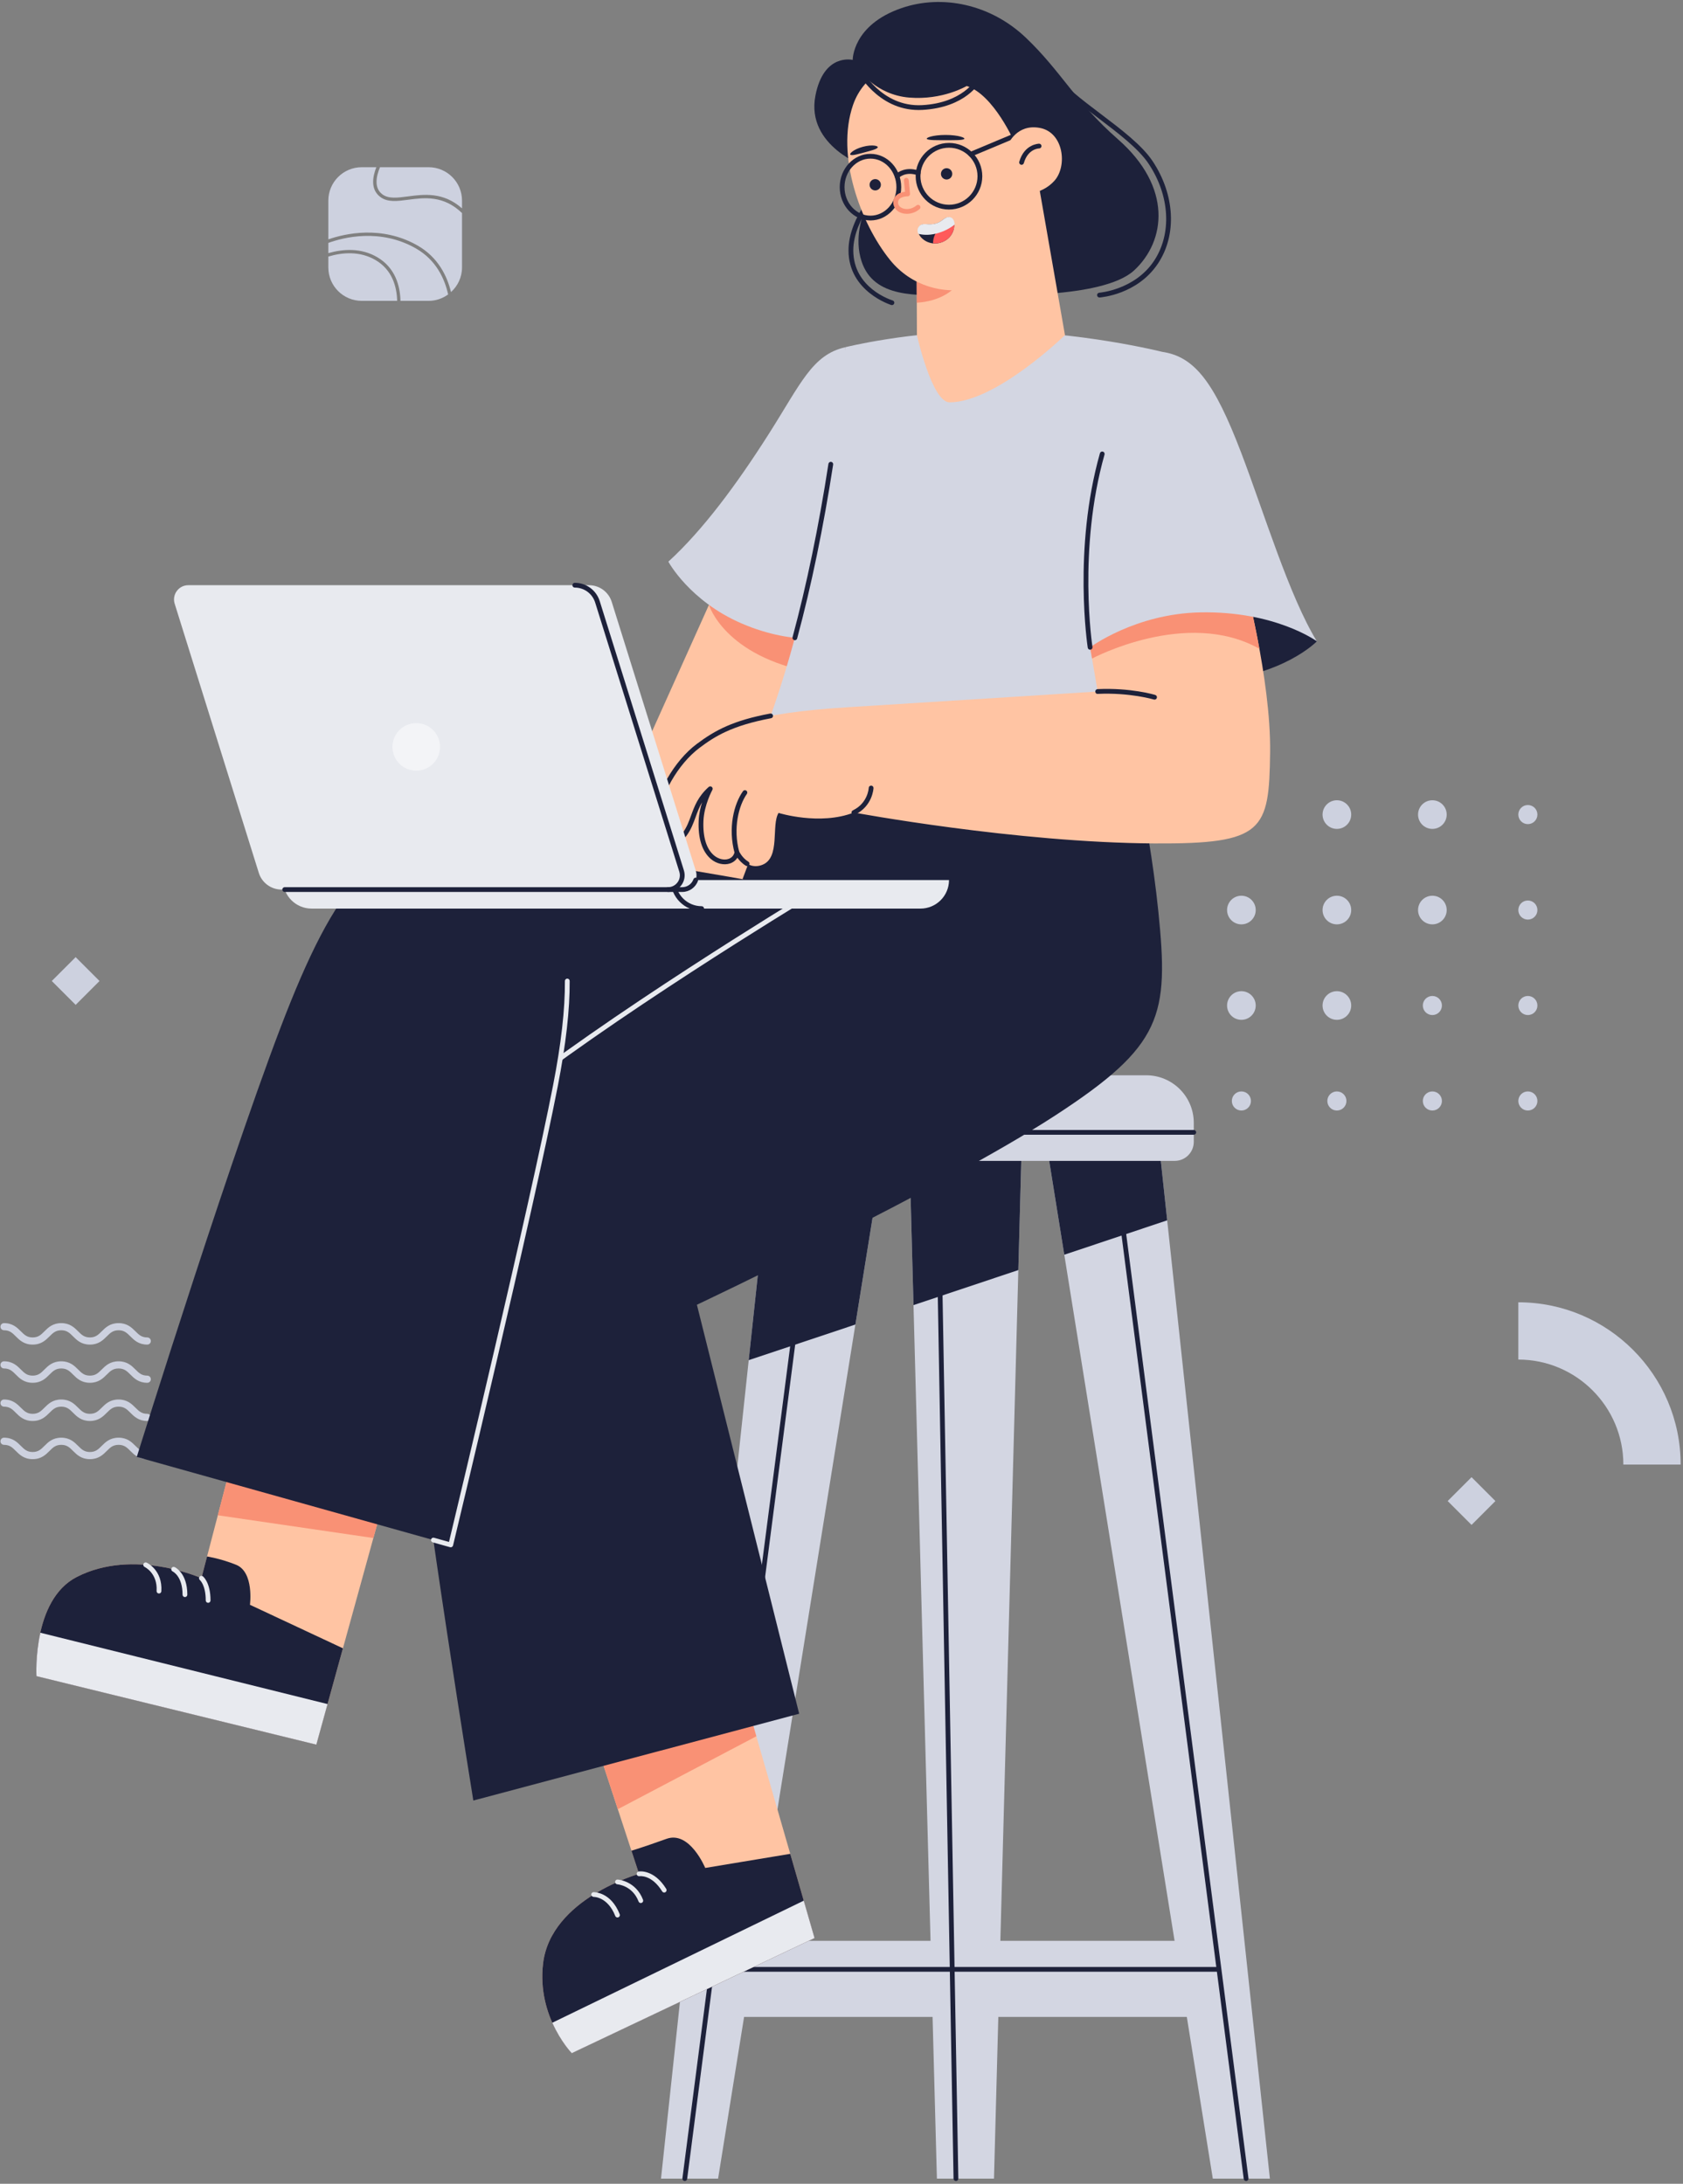 <?xml version="1.0" encoding="UTF-8"?>
<svg width="564px" height="732px" viewBox="0 0 564 732" version="1.1" xmlns="http://www.w3.org/2000/svg" xmlns:xlink="http://www.w3.org/1999/xlink">
    <rect x="0" y="0" width="564" height="732" fill="#808080" stroke="none"/>
    <title>Illustration 9 0</title>
    <g id="🤩-Illustrations" stroke="none" stroke-width="1" fill="none" fill-rule="evenodd">
        <g id="Illustration-9">
            <path d="M49.352,450.708 C46.452,450.708 44.926,449.183 43.698,447.956 C42.552,446.812 41.647,445.907 39.741,445.907 C37.835,445.907 36.93,446.812 35.785,447.956 C34.557,449.183 33.03,450.708 30.13,450.708 C27.235,450.708 25.71,449.183 24.485,447.956 C23.341,446.812 22.436,445.907 20.535,445.907 C18.635,445.907 17.732,446.811 16.588,447.956 C15.363,449.181 13.838,450.708 10.943,450.708 C8.047,450.708 6.524,449.181 5.299,447.956 C4.155,446.811 3.252,445.907 1.352,445.907 C0.69,445.907 0.152,445.37 0.152,444.708 C0.152,444.045 0.69,443.508 1.352,443.508 C4.248,443.508 5.771,445.034 6.996,446.259 C8.14,447.404 9.043,448.308 10.943,448.308 C12.844,448.308 13.748,447.403 14.891,446.259 C16.116,445.032 17.64,443.508 20.535,443.508 C23.432,443.508 24.957,445.034 26.182,446.259 C27.326,447.404 28.229,448.308 30.13,448.308 C32.037,448.308 32.943,447.403 34.088,446.258 C35.316,445.032 36.843,443.508 39.741,443.508 C42.64,443.508 44.166,445.032 45.394,446.258 C46.539,447.403 47.446,448.308 49.352,448.308 C50.015,448.308 50.552,448.845 50.552,449.508 C50.552,450.17 50.015,450.708 49.352,450.708" id="Fill-1325" fill="#CDD1DF"></path>
            <path d="M49.352,463.508 C46.452,463.508 44.926,461.983 43.698,460.756 C42.552,459.612 41.647,458.708 39.741,458.708 C37.835,458.708 36.93,459.612 35.785,460.756 C34.557,461.983 33.03,463.508 30.13,463.508 C27.235,463.508 25.71,461.983 24.485,460.756 C23.341,459.612 22.436,458.708 20.535,458.708 C18.635,458.708 17.732,459.611 16.588,460.756 C15.363,461.982 13.838,463.508 10.943,463.508 C8.047,463.508 6.524,461.982 5.299,460.756 C4.155,459.611 3.252,458.708 1.352,458.708 C0.69,458.708 0.152,458.17 0.152,457.508 C0.152,456.845 0.69,456.308 1.352,456.308 C4.248,456.308 5.771,457.834 6.996,459.06 C8.14,460.204 9.043,461.108 10.943,461.108 C12.844,461.108 13.748,460.203 14.891,459.06 C16.116,457.833 17.64,456.308 20.535,456.308 C23.432,456.308 24.957,457.834 26.182,459.06 C27.326,460.204 28.229,461.108 30.13,461.108 C32.037,461.108 32.943,460.203 34.088,459.058 C35.316,457.833 36.843,456.308 39.741,456.308 C42.64,456.308 44.166,457.833 45.394,459.058 C46.539,460.203 47.446,461.108 49.352,461.108 C50.015,461.108 50.552,461.646 50.552,462.308 C50.552,462.97 50.015,463.508 49.352,463.508" id="Fill-1327" fill="#CDD1DF"></path>
            <path d="M49.352,476.308 C46.452,476.308 44.926,474.783 43.698,473.556 C42.552,472.412 41.647,471.508 39.741,471.508 C37.835,471.508 36.93,472.412 35.785,473.556 C34.557,474.783 33.03,476.308 30.13,476.308 C27.235,476.308 25.71,474.783 24.485,473.556 C23.341,472.412 22.436,471.508 20.535,471.508 C18.635,471.508 17.732,472.412 16.588,473.556 C15.363,474.782 13.838,476.308 10.943,476.308 C8.047,476.308 6.524,474.782 5.299,473.556 C4.155,472.412 3.252,471.508 1.352,471.508 C0.69,471.508 0.152,470.97 0.152,470.308 C0.152,469.646 0.69,469.108 1.352,469.108 C4.248,469.108 5.771,470.634 6.996,471.86 C8.14,473.005 9.043,473.908 10.943,473.908 C12.844,473.908 13.748,473.003 14.891,471.86 C16.116,470.633 17.64,469.108 20.535,469.108 C23.432,469.108 24.957,470.634 26.182,471.86 C27.326,473.005 28.229,473.908 30.13,473.908 C32.037,473.908 32.943,473.003 34.088,471.858 C35.316,470.633 36.843,469.108 39.741,469.108 C42.64,469.108 44.166,470.633 45.394,471.858 C46.539,473.003 47.446,473.908 49.352,473.908 C50.015,473.908 50.552,474.446 50.552,475.108 C50.552,475.771 50.015,476.308 49.352,476.308" id="Fill-1329" fill="#CDD1DF"></path>
            <path d="M49.352,489.107 C46.452,489.107 44.926,487.583 43.698,486.356 C42.552,485.211 41.647,484.307 39.741,484.307 C37.835,484.307 36.93,485.211 35.785,486.356 C34.557,487.583 33.03,489.107 30.13,489.107 C27.235,489.107 25.71,487.583 24.485,486.356 C23.341,485.211 22.436,484.307 20.535,484.307 C18.635,484.307 17.732,485.211 16.588,486.356 C15.363,487.581 13.838,489.107 10.943,489.107 C8.047,489.107 6.524,487.581 5.299,486.356 C4.155,485.211 3.252,484.307 1.352,484.307 C0.69,484.307 0.152,483.77 0.152,483.107 C0.152,482.445 0.69,481.907 1.352,481.907 C4.248,481.907 5.771,483.434 6.996,484.659 C8.14,485.804 9.043,486.708 10.943,486.708 C12.844,486.708 13.748,485.802 14.891,484.659 C16.116,483.432 17.64,481.907 20.535,481.907 C23.432,481.907 24.957,483.434 26.182,484.659 C27.326,485.804 28.229,486.708 30.13,486.708 C32.037,486.708 32.943,485.802 34.088,484.657 C35.316,483.432 36.843,481.907 39.741,481.907 C42.64,481.907 44.166,483.432 45.394,484.657 C46.539,485.802 47.446,486.708 49.352,486.708 C50.015,486.708 50.552,487.245 50.552,487.907 C50.552,488.57 50.015,489.107 49.352,489.107" id="Fill-1331" fill="#CDD1DF"></path>
            <path d="M420.811,273.045 C420.811,275.696 418.662,277.845 416.011,277.845 C413.36,277.845 411.211,275.696 411.211,273.045 C411.211,270.394 413.36,268.245 416.011,268.245 C418.662,268.245 420.811,270.394 420.811,273.045" id="Fill-1333" fill="#CDD1DF"></path>
            <path d="M452.811,273.045 C452.811,275.696 450.662,277.845 448.011,277.845 C445.36,277.845 443.211,275.696 443.211,273.045 C443.211,270.394 445.36,268.245 448.011,268.245 C450.662,268.245 452.811,270.394 452.811,273.045" id="Fill-1335" fill="#CDD1DF"></path>
            <path d="M484.811,273.045 C484.811,275.696 482.662,277.845 480.011,277.845 C477.36,277.845 475.211,275.696 475.211,273.045 C475.211,270.394 477.36,268.245 480.011,268.245 C482.662,268.245 484.811,270.394 484.811,273.045" id="Fill-1337" fill="#CDD1DF"></path>
            <path d="M515.211,273.045 C515.211,274.813 513.778,276.245 512.011,276.245 C510.244,276.245 508.811,274.813 508.811,273.045 C508.811,271.278 510.244,269.845 512.011,269.845 C513.778,269.845 515.211,271.278 515.211,273.045" id="Fill-1339" fill="#CDD1DF"></path>
            <path d="M420.811,305.045 C420.811,307.696 418.662,309.845 416.011,309.845 C413.36,309.845 411.211,307.696 411.211,305.045 C411.211,302.394 413.36,300.245 416.011,300.245 C418.662,300.245 420.811,302.394 420.811,305.045" id="Fill-1341" fill="#CDD1DF"></path>
            <path d="M452.811,305.045 C452.811,307.696 450.662,309.845 448.011,309.845 C445.36,309.845 443.211,307.696 443.211,305.045 C443.211,302.394 445.36,300.245 448.011,300.245 C450.662,300.245 452.811,302.394 452.811,305.045" id="Fill-1343" fill="#CDD1DF"></path>
            <path d="M484.811,305.045 C484.811,307.696 482.662,309.845 480.011,309.845 C477.36,309.845 475.211,307.696 475.211,305.045 C475.211,302.394 477.36,300.245 480.011,300.245 C482.662,300.245 484.811,302.394 484.811,305.045" id="Fill-1345" fill="#CDD1DF"></path>
            <path d="M515.211,305.045 C515.211,306.813 513.778,308.245 512.011,308.245 C510.244,308.245 508.811,306.813 508.811,305.045 C508.811,303.278 510.244,301.845 512.011,301.845 C513.778,301.845 515.211,303.278 515.211,305.045" id="Fill-1347" fill="#CDD1DF"></path>
            <path d="M420.811,337.045 C420.811,339.696 418.662,341.845 416.011,341.845 C413.36,341.845 411.211,339.696 411.211,337.045 C411.211,334.394 413.36,332.245 416.011,332.245 C418.662,332.245 420.811,334.394 420.811,337.045" id="Fill-1349" fill="#CDD1DF"></path>
            <path d="M452.811,337.045 C452.811,339.696 450.662,341.845 448.011,341.845 C445.36,341.845 443.211,339.696 443.211,337.045 C443.211,334.394 445.36,332.245 448.011,332.245 C450.662,332.245 452.811,334.394 452.811,337.045" id="Fill-1351" fill="#CDD1DF"></path>
            <path d="M483.211,337.045 C483.211,338.813 481.778,340.245 480.011,340.245 C478.244,340.245 476.811,338.813 476.811,337.045 C476.811,335.278 478.244,333.845 480.011,333.845 C481.778,333.845 483.211,335.278 483.211,337.045" id="Fill-1353" fill="#CDD1DF"></path>
            <path d="M515.211,337.045 C515.211,338.813 513.778,340.245 512.011,340.245 C510.244,340.245 508.811,338.813 508.811,337.045 C508.811,335.278 510.244,333.845 512.011,333.845 C513.778,333.845 515.211,335.278 515.211,337.045" id="Fill-1355" fill="#CDD1DF"></path>
            <path d="M419.211,369.046 C419.211,370.813 417.778,372.245 416.011,372.245 C414.244,372.245 412.811,370.813 412.811,369.046 C412.811,367.278 414.244,365.846 416.011,365.846 C417.778,365.846 419.211,367.278 419.211,369.046" id="Fill-1357" fill="#CDD1DF"></path>
            <path d="M451.211,369.046 C451.211,370.813 449.778,372.245 448.011,372.245 C446.244,372.245 444.811,370.813 444.811,369.046 C444.811,367.278 446.244,365.846 448.011,365.846 C449.778,365.846 451.211,367.278 451.211,369.046" id="Fill-1359" fill="#CDD1DF"></path>
            <path d="M483.211,369.046 C483.211,370.813 481.778,372.245 480.011,372.245 C478.244,372.245 476.811,370.813 476.811,369.046 C476.811,367.278 478.244,365.846 480.011,365.846 C481.778,365.846 483.211,367.278 483.211,369.046" id="Fill-1361" fill="#CDD1DF"></path>
            <path d="M515.211,369.046 C515.211,370.813 513.778,372.245 512.011,372.245 C510.244,372.245 508.811,370.813 508.811,369.046 C508.811,367.278 510.244,365.846 512.011,365.846 C513.778,365.846 515.211,367.278 515.211,369.046" id="Fill-1363" fill="#CDD1DF"></path>
            <path d="M563.213,490.925 L544.013,490.925 C544.013,471.516 528.222,455.725 508.813,455.725 L508.813,436.525 C538.81,436.525 563.213,460.928 563.213,490.925" id="Fill-1365" fill="#CDD1DF"></path>
            <path d="M128.164,65.162 C130.247,66.693 133.236,66.297 136.699,65.837 C142.077,65.126 148.518,64.278 154.83,69.847 L154.83,67.249 C154.83,61.063 149.815,56.049 143.63,56.049 L127.34,56.049 C126.044,59.162 125.283,63.042 128.164,65.162" id="Fill-1367" fill="#CDD1DF"></path>
            <path d="M136.845,66.948 C133.144,67.439 129.941,67.861 127.501,66.065 C124.156,63.603 124.788,59.431 126.115,56.049 L121.23,56.049 C115.044,56.049 110.03,61.063 110.03,67.249 L110.03,80.235 C115.471,78.337 127.895,75.394 139.976,82.328 C146.947,86.328 149.893,92.721 151.136,97.909 C153.389,95.861 154.83,92.934 154.83,89.649 L154.83,71.414 C148.607,65.42 142.174,66.243 136.845,66.948" id="Fill-1369" fill="#CDD1DF"></path>
            <path d="M125.881,87.196 C120.622,84.092 114.787,84.588 110.029,85.998 L110.029,89.648 C110.029,95.834 115.044,100.848 121.23,100.848 L133.093,100.848 C132.964,96.049 131.436,90.472 125.881,87.196" id="Fill-1371" fill="#CDD1DF"></path>
            <path d="M139.42,83.299 C127.393,76.395 115.042,79.604 110.029,81.424 L110.029,84.849 C114.967,83.444 120.985,83.011 126.45,86.23 C132.449,89.768 134.078,95.747 134.208,100.848 L143.629,100.848 C146.082,100.848 148.332,100.037 150.177,98.7 C149.065,93.653 146.292,87.243 139.42,83.299" id="Fill-1373" fill="#CDD1DF"></path>
            <polygon id="Fill-1375" fill="#CDD1DF" points="501.137 503.148 493.137 511.148 485.137 503.148 493.137 495.148"></polygon>
            <polygon id="Fill-1377" fill="#CDD1DF" points="33.351 328.829 25.351 336.829 17.351 328.829 25.351 320.829"></polygon>
            <polygon id="Fill-1379" fill="#D3D6E2" points="237.454 676.065 409.619 676.065 409.619 650.559 237.454 650.559"></polygon>
            <polygon id="Fill-1381" fill="#D3D6E2" points="333.101 730.266 313.972 730.266 304.407 373.185 342.665 373.185"></polygon>
            <path d="M320.349,731.065 C319.913,731.065 319.557,730.716 319.549,730.279 L313.172,373.198 C313.164,372.755 313.516,372.391 313.958,372.383 C314.338,372.315 314.765,372.727 314.772,373.169 L321.149,730.251 C321.157,730.693 320.805,731.057 320.363,731.065 L320.349,731.065 Z" id="Fill-1382" fill="#1D213A"></path>
            <polygon id="Fill-1383" fill="#D3D6E2" points="240.643 730.266 221.514 730.266 259.772 373.185 298.031 373.185"></polygon>
            <path d="M229.484,731.065 C229.45,731.065 229.416,731.065 229.38,731.059 C228.942,731.001 228.632,730.601 228.689,730.162 L274.919,373.081 C274.976,372.643 275.361,372.328 275.816,372.39 C276.253,372.448 276.562,372.848 276.506,373.287 L230.276,730.368 C230.223,730.771 229.88,731.065 229.484,731.065" id="Fill-1384" fill="#1D213A"></path>
            <polygon id="Fill-1385" fill="#D3D6E2" points="406.43 730.266 425.559 730.266 387.301 373.185 349.042 373.185"></polygon>
            <path d="M417.588,731.065 C417.192,731.065 416.849,730.771 416.796,730.368 L370.566,373.287 C370.51,372.848 370.819,372.448 371.256,372.39 C371.707,372.326 372.096,372.643 372.153,373.081 L418.383,730.162 C418.44,730.601 418.13,731.001 417.692,731.059 C417.656,731.065 417.622,731.065 417.588,731.065" id="Fill-1386" fill="#1D213A"></path>
            <path d="M408.023,660.925 L239.048,660.925 C238.606,660.925 238.248,660.568 238.248,660.125 C238.248,659.683 238.606,659.325 239.048,659.325 L408.023,659.325 C408.465,659.325 408.823,659.683 408.823,660.125 C408.823,660.568 408.465,660.925 408.023,660.925" id="Fill-1387" fill="#1D213A"></path>
            <polygon id="Fill-1388" fill="#1D213A" points="250.907 455.924 286.654 443.976 298.031 373.185 259.772 373.185"></polygon>
            <polygon id="Fill-1389" fill="#1D213A" points="306.129 437.467 341.258 425.725 342.666 373.185 304.407 373.185"></polygon>
            <polygon id="Fill-1390" fill="#1D213A" points="387.301 373.185 349.042 373.185 356.659 420.578 391.144 409.051"></polygon>
            <path d="M393.677,389.125 L253.395,389.125 C249.874,389.125 247.019,386.271 247.019,382.749 L247.019,376.372 C247.019,367.568 254.156,360.431 262.96,360.431 L384.113,360.431 C392.916,360.431 400.053,367.568 400.053,376.372 L400.053,382.749 C400.053,386.271 397.198,389.125 393.677,389.125" id="Fill-1391" fill="#D3D6E2"></path>
            <path d="M400.053,380.36 L247.019,380.36 C246.576,380.36 246.219,380.003 246.219,379.56 C246.219,379.118 246.576,378.76 247.019,378.76 L400.053,378.76 C400.495,378.76 400.853,379.118 400.853,379.56 C400.853,380.003 400.495,380.36 400.053,380.36" id="Fill-1392" fill="#1D213A"></path>
            <path d="M298.902,102.27 C298.825,102.27 298.747,102.259 298.671,102.236 C298.527,102.192 284.349,97.75 284.352,83.933 C284.355,72.369 295.068,61.804 295.524,61.359 C295.839,61.053 296.346,61.059 296.655,61.374 C296.963,61.69 296.957,62.198 296.639,62.505 C296.533,62.61 285.955,73.05 285.952,83.933 C285.949,96.55 298.596,100.541 299.135,100.705 C299.557,100.833 299.796,101.28 299.668,101.702 C299.563,102.048 299.246,102.27 298.902,102.27" id="Fill-1393" fill="#1D213A"></path>
            <path d="M332.161,98.811 C332.161,98.811 369.44,100.458 380.068,90.628 C390.695,80.797 392.953,62.731 374.621,46.657 C360.158,33.975 355.765,24.065 343.792,12.649 C331.964,1.372 315.729,-1.95 302.156,2.7 C285.634,8.36 285.749,20.088 285.749,20.088 C285.749,20.088 276.052,17.661 273.263,32.044 C269.954,49.103 290.266,55.988 290.266,55.988 L332.161,98.811 Z" id="Fill-1394" fill="#1D213A"></path>
            <path d="M297.904,55.988 C297.904,55.988 283.803,72.694 288.738,87.639 C292.834,100.042 307.317,99.019 319.739,98.915 L297.904,55.988 Z" id="Fill-1395" fill="#1D213A"></path>
            <path d="M247.49,561.29 L272.967,649.636 L191.606,688.225 C191.606,688.225 179.848,676.164 181.999,658.132 C184.589,636.412 214.147,628.109 214.147,628.109 L196.792,575.192 L247.49,561.29 Z" id="Fill-1396" fill="#FFC4A3"></path>
            <polygon id="Fill-1397" fill="#FFC4A3" points="247.49 180.695 214.784 253.465 154.432 266.777 154.432 304.557 272.398 304.557 272.398 180.695"></polygon>
            <path d="M237.579,202.748 L237.579,202.748 C237.579,202.748 242.662,219.972 272.398,225.45 L272.398,180.696 L247.491,180.696 L237.579,202.748 Z" id="Fill-1398" fill="#F99175"></path>
            <path d="M283.225,116.399 C272.199,118.923 268.413,128.487 257.653,145.425 C246.892,162.362 235.535,177.706 223.977,188.267 C223.977,188.267 231.018,201.418 248.553,208.99 C266.75,216.848 280.435,213.374 280.435,213.374 L283.225,116.399 Z" id="Fill-1399" fill="#D3D6E2"></path>
            <path d="M135.303,284.28 C151.246,276.74 248.825,294.702 248.825,294.702 L284.554,294.542 L284.554,361.627 L135.303,361.627 L135.303,284.28 Z" id="Fill-1400" fill="#1D213A"></path>
            <polygon id="Fill-1401" fill="#F99175" points="247.491 561.289 196.792 575.192 207.041 606.441 253.463 581.998"></polygon>
            <path d="M131.519,492.344 L106.014,584.803 L12.22,561.841 C12.22,561.841 10.663,536.343 25.71,528.611 C44.839,518.781 67.489,529.009 67.489,529.009 L80.924,477.548 L131.519,492.344 Z" id="Fill-1402" fill="#FFC4A3"></path>
            <path d="M270.207,237.685 L248.826,294.702 L269.211,301.25 C269.211,301.25 203.254,341.169 167.12,370.395 C131.165,399.477 133.113,410.247 137.894,459.134 C142.03,501.403 158.619,603.534 158.619,603.534 L267.815,574.442 L233.542,437.348 C233.542,437.348 316.026,398.351 353.498,373.982 C389.656,350.469 391.757,340.505 388.171,305.435 C384.856,273.027 376.214,237.685 376.214,237.685 L270.207,237.685 Z" id="Fill-1403" fill="#1D213A"></path>
            <polygon id="Fill-1404" fill="#F99175" points="72.995 507.917 125.12 515.542 131.519 492.344 80.923 477.548"></polygon>
            <path d="M167.121,371.195 C166.888,371.195 166.657,371.093 166.499,370.898 C166.221,370.554 166.274,370.051 166.618,369.773 C202.379,340.846 268.135,300.965 268.796,300.565 C269.172,300.339 269.664,300.457 269.894,300.836 C270.122,301.214 270.002,301.706 269.624,301.934 C268.965,302.332 203.301,342.159 167.624,371.016 C167.475,371.137 167.297,371.195 167.121,371.195" id="Fill-1405" fill="#E8EAEF"></path>
            <path d="M151.047,517.85 C151.047,517.85 177.898,406.218 186.117,364.019 C194.336,321.819 191.696,293.08 160.611,284.711 C130.423,276.584 115.429,291.206 97.384,335.842 C79.907,379.071 45.836,488.36 45.836,488.36 L151.047,517.85 Z" id="Fill-1406" fill="#1D213A"></path>
            <path d="M151.047,518.649 C150.975,518.649 150.902,518.64 150.832,518.62 L145.014,516.99 C144.589,516.872 144.341,516.429 144.46,516.004 C144.578,515.581 145.021,515.331 145.445,515.45 L150.463,516.856 C152.91,506.662 177.577,403.68 185.332,363.865 C188.068,349.82 189.367,338.36 189.307,328.834 C189.303,328.393 189.66,328.032 190.102,328.029 L190.107,328.029 C190.546,328.029 190.903,328.384 190.906,328.824 C190.967,338.459 189.658,350.02 186.903,364.171 C178.776,405.904 152.094,516.92 151.825,518.037 C151.774,518.248 151.639,518.429 151.452,518.54 C151.328,518.612 151.188,518.649 151.047,518.649" id="Fill-1407" fill="#E8EAEF"></path>
            <path d="M392.776,267.295 C376.437,193.966 389.416,117.927 389.416,117.927 C389.416,117.927 361.735,110.953 331.58,110.953 C304.746,110.953 283.225,116.399 283.225,116.399 C283.225,116.399 276.99,196.718 253.079,253.31 C253.079,253.31 272.067,268.106 317.233,272.357 C366.879,277.029 392.776,267.295 392.776,267.295" id="Fill-1408" fill="#D3D6E2"></path>
            <path d="M266.367,214.598 C266.299,214.598 266.228,214.589 266.159,214.57 C265.733,214.456 265.48,214.017 265.596,213.59 C270.325,196.051 274.372,176.5 277.62,155.479 C277.689,155.043 278.108,154.744 278.533,154.811 C278.971,154.878 279.269,155.287 279.201,155.723 C275.944,176.801 271.886,196.411 267.139,214.006 C267.044,214.364 266.721,214.598 266.367,214.598" id="Fill-1409" fill="#1D213A"></path>
            <path d="M441.308,214.969 C441.308,214.969 430.016,226.725 405.158,228.357 C376.447,230.242 365.31,216.985 365.31,216.985 C365.31,216.985 380.446,199.583 403.309,199.559 C430.282,199.531 441.308,214.969 441.308,214.969" id="Fill-1410" fill="#1D213A"></path>
            <path d="M347.119,56.381 L356.887,112.328 C356.887,112.328 333.853,134.814 318.229,134.864 C312.318,134.883 307.276,112.347 307.276,112.347 L307.059,57.151 L347.119,56.381 Z" id="Fill-1411" fill="#FFC4A3"></path>
            <path d="M314.2,57.014 L307.059,57.151 L307.233,101.47 C315.041,101.003 318.92,97.305 318.92,97.305 L314.2,57.014 Z" id="Fill-1412" fill="#F99175"></path>
            <path d="M328.735,18.061 C328.735,18.061 293.309,13.493 285.848,35.232 C280.07,52.07 288.293,74.838 298.303,87.188 C312.517,104.723 341.453,98.206 343.791,77.482 C346.133,56.731 328.735,18.061 328.735,18.061" id="Fill-1413" fill="#FFC4A3"></path>
            <path d="M340.049,47.867 C340.049,47.867 333.075,31.726 323.963,28.825 C323.963,28.825 315.933,33.638 304.694,32.709 C293.454,31.779 287.874,23.409 287.874,23.409 C287.874,23.409 303.484,9.528 332.974,14.338 L343.582,46.952 L340.049,47.867 Z" id="Fill-1414" fill="#1D213A"></path>
            <path d="M365.31,216.985 L367.846,231.787 C367.846,231.787 317.877,234.975 284.676,237.027 C251.476,239.08 242.52,243.604 233.94,250.039 C226.369,255.718 220.391,266.512 219.661,275.08 C219.089,281.763 226.18,284.088 229.423,279.663 C232.994,274.794 232.246,269.567 238.025,264.386 C238.025,264.386 235.188,269.49 234.936,275.08 C234.672,280.991 236.132,285.11 238.754,287.335 C241.732,289.864 246.162,289.348 246.958,285.761 C246.958,285.761 250.014,292.018 255.46,289.892 C261.608,287.493 258.384,276.608 260.908,272.489 C260.908,272.489 274.724,276.814 286.147,272.357 C286.147,272.357 340.348,282.453 386.842,282.718 C423.51,282.928 425.313,278.514 425.632,252.165 C425.93,227.603 416.865,193.883 416.865,193.883 C416.865,193.883 381.24,186.056 365.31,216.985" id="Fill-1415" fill="#FFC4A3"></path>
            <path d="M422.046,217.475 C419.622,204.151 416.864,193.883 416.864,193.883 C416.864,193.883 381.24,186.056 365.31,216.984 L365.954,220.745 L365.955,220.745 C365.955,220.745 397.738,203.764 422.046,217.475" id="Fill-1416" fill="#F99175"></path>
            <path d="M250.377,290.319 C250.238,290.319 250.097,290.283 249.971,290.208 C248.691,289.452 247.733,288.372 247.108,287.509 C246.549,288.406 245.707,289.066 244.639,289.425 C242.611,290.103 240.097,289.527 238.236,287.945 C235.288,285.441 233.871,280.98 234.138,275.044 C234.236,272.835 234.717,270.714 235.278,268.931 C234.316,270.553 233.721,272.189 233.108,273.875 C232.358,275.939 231.582,278.073 230.069,280.136 C228.369,282.456 225.589,283.323 222.98,282.344 C220.19,281.297 218.572,278.419 218.863,275.012 C219.625,266.081 225.9,255.07 233.461,249.399 C239.753,244.681 245.803,241.495 258.108,239.175 C258.528,239.092 258.96,239.377 259.043,239.813 C259.125,240.247 258.839,240.666 258.405,240.747 C245.155,243.245 239.499,246.87 234.42,250.68 C227.188,256.105 221.185,266.624 220.457,275.149 C220.18,278.392 221.869,280.219 223.543,280.845 C225.464,281.572 227.518,280.914 228.778,279.189 C230.156,277.311 230.859,275.377 231.604,273.328 C232.734,270.222 233.902,267.008 237.491,263.791 C237.785,263.53 238.219,263.517 238.523,263.761 C238.83,264.005 238.914,264.433 238.725,264.775 C238.697,264.823 235.975,269.788 235.734,275.116 C235.492,280.539 236.714,284.553 239.272,286.727 C240.714,287.952 242.622,288.416 244.13,287.908 C244.886,287.653 245.855,287.046 246.178,285.588 C246.252,285.257 246.527,285.008 246.864,284.967 C247.208,284.93 247.528,285.103 247.678,285.408 C247.689,285.431 248.803,287.659 250.783,288.83 C251.164,289.055 251.291,289.546 251.066,289.925 C250.916,290.178 250.65,290.319 250.377,290.319" id="Fill-1417" fill="#1D213A"></path>
            <path d="M308.465,304.558 L104.419,304.558 C99.136,304.558 94.854,300.276 94.854,294.994 L318.029,294.994 C318.029,300.276 313.747,304.558 308.465,304.558" id="Fill-1418" fill="#E8EAEF"></path>
            <path d="M235.136,305.358 C229.422,305.358 224.772,300.708 224.772,294.994 C224.772,294.551 225.13,294.194 225.572,294.194 C226.014,294.194 226.372,294.551 226.372,294.994 C226.372,299.827 230.303,303.758 235.136,303.758 C235.578,303.758 235.936,304.116 235.936,304.558 C235.936,305 235.578,305.358 235.136,305.358" id="Fill-1419" fill="#1D213A"></path>
            <path d="M389.416,117.927 C400.327,119.521 406.901,128.09 415.935,151.736 C423.538,171.635 432.009,199.825 441.308,214.969 C441.308,214.969 427.36,204.74 402.12,205.271 C380.421,205.728 365.31,216.985 365.31,216.985 C365.31,216.985 361.868,187.869 369.002,158.084 C376.791,125.56 389.416,117.927 389.416,117.927" id="Fill-1420" fill="#D3D6E2"></path>
            <path d="M365.31,217.784 C364.924,217.784 364.583,217.503 364.521,217.109 C364.469,216.783 359.496,184.145 368.604,151.931 C368.724,151.506 369.164,151.256 369.591,151.378 C370.016,151.498 370.265,151.94 370.144,152.366 C361.133,184.233 366.051,216.537 366.102,216.859 C366.171,217.297 365.872,217.706 365.436,217.775 C365.394,217.781 365.352,217.784 365.31,217.784" id="Fill-1421" fill="#1D213A"></path>
            <path d="M228.631,298.181 L94.337,298.181 C90.851,298.181 87.769,295.915 86.73,292.588 L58.535,202.367 C57.573,199.287 59.874,196.158 63.1,196.158 L197.394,196.158 C200.88,196.158 203.962,198.424 205.001,201.751 L233.195,291.973 C234.158,295.052 231.857,298.181 228.631,298.181" id="Fill-1422" fill="#E8EAEF"></path>
            <path d="M223.849,298.981 C223.407,298.981 223.049,298.624 223.049,298.181 C223.049,297.739 223.407,297.381 223.849,297.381 C225.129,297.381 226.299,296.789 227.057,295.758 C227.816,294.727 228.032,293.433 227.651,292.211 L199.455,201.991 C198.516,198.98 195.766,196.958 192.612,196.958 C192.169,196.958 191.811,196.6 191.811,196.158 C191.811,195.715 192.169,195.358 192.612,195.358 C196.469,195.358 199.833,197.831 200.983,201.512 L229.179,291.733 C229.713,293.447 229.41,295.259 228.346,296.706 C227.282,298.151 225.643,298.981 223.849,298.981" id="Fill-1423" fill="#1D213A"></path>
            <path d="M228.631,298.981 L95.404,298.981 C94.963,298.981 94.605,298.624 94.605,298.181 C94.605,297.739 94.963,297.381 95.404,297.381 L228.631,297.381 C230.312,297.381 231.822,296.314 232.389,294.725 C232.536,294.309 232.994,294.089 233.411,294.241 C233.826,294.389 234.044,294.847 233.895,295.262 C233.103,297.487 230.987,298.981 228.631,298.981" id="Fill-1424" fill="#1D213A"></path>
            <path d="M246.959,286.561 C246.607,286.561 246.285,286.327 246.188,285.972 C243.895,277.57 245.94,269.486 248.982,265.203 C249.239,264.842 249.744,264.761 250.097,265.014 C250.458,265.269 250.542,265.769 250.286,266.128 C247.554,269.977 245.588,277.695 247.732,285.55 C247.847,285.977 247.597,286.417 247.171,286.533 C247.101,286.551 247.029,286.561 246.959,286.561" id="Fill-1425" fill="#1D213A"></path>
            <path d="M386.91,234.514 C386.833,234.514 386.755,234.503 386.679,234.479 C386.598,234.456 378.655,232.097 367.883,232.586 C367.374,232.64 367.068,232.264 367.049,231.823 C367.029,231.383 367.369,231.008 367.811,230.989 C378.891,230.484 386.81,232.848 387.141,232.948 C387.565,233.077 387.804,233.523 387.676,233.945 C387.571,234.29 387.254,234.514 386.91,234.514" id="Fill-1426" fill="#1D213A"></path>
            <path d="M307.856,36.877 C294.003,36.877 287.231,23.907 287.162,23.772 C286.962,23.378 287.119,22.897 287.511,22.696 C287.908,22.498 288.386,22.651 288.587,23.045 C288.653,23.175 295.347,35.982 309.02,35.245 C322.69,34.485 327.043,26.583 327.085,26.503 C327.292,26.117 327.779,25.966 328.167,26.17 C328.556,26.376 328.706,26.857 328.503,27.248 C328.315,27.606 323.74,36.029 309.107,36.842 C308.684,36.866 308.267,36.877 307.856,36.877" id="Fill-1427" fill="#1D213A"></path>
            <path d="M114.921,552.511 L83.762,537.924 C83.762,537.924 85.224,526.964 79.113,524.506 C73.871,522.398 69.39,521.727 69.39,521.727 L67.489,529.009 C67.489,529.009 44.839,518.781 25.71,528.611 C10.663,536.343 12.22,561.841 12.22,561.841 L106.013,584.803 L114.921,552.511 Z" id="Fill-1428" fill="#1D213A"></path>
            <path d="M264.826,621.404 L236.333,626.131 C236.333,626.131 231.152,613.577 223.381,616.367 C215.61,619.156 211.606,620.358 211.605,620.358 L214.147,628.109 C214.147,628.109 184.59,636.412 181.999,658.132 C179.848,676.164 191.606,688.224 191.606,688.224 L272.968,649.635 L264.826,621.404 Z" id="Fill-1429" fill="#1D213A"></path>
            <path d="M109.766,571.198 L13.518,547.288 C11.821,554.972 12.22,561.841 12.22,561.841 L106.013,584.802 L109.766,571.198 Z" id="Fill-1430" fill="#E8EAEF"></path>
            <path d="M221.901,660.139 L185.087,678.016 C187.949,684.465 191.606,688.225 191.606,688.225 L272.967,649.636 L269.351,637.096 L221.901,660.139 Z" id="Fill-1431" fill="#E8EAEF"></path>
            <path d="M69.747,537.263 C69.305,537.263 68.947,536.905 68.947,536.462 C68.947,531.303 67.011,529.652 66.991,529.636 C66.653,529.358 66.596,528.857 66.869,528.516 C67.143,528.173 67.631,528.108 67.978,528.376 C68.083,528.456 70.547,530.427 70.547,536.462 C70.547,536.905 70.189,537.263 69.747,537.263" id="Fill-1432" fill="#E8EAEF"></path>
            <path d="M61.977,535.336 C61.535,535.336 61.177,534.978 61.177,534.536 C61.177,528.365 57.987,526.806 57.851,526.742 C57.454,526.556 57.276,526.084 57.457,525.685 C57.637,525.284 58.102,525.103 58.505,525.282 C58.68,525.359 62.777,527.258 62.777,534.536 C62.777,534.978 62.419,535.336 61.977,535.336" id="Fill-1433" fill="#E8EAEF"></path>
            <path d="M53.275,534.141 C53.259,534.141 53.244,534.141 53.226,534.139 C52.786,534.113 52.45,533.733 52.476,533.292 C52.838,527.329 48.52,525.264 48.476,525.244 C48.076,525.058 47.901,524.583 48.086,524.181 C48.273,523.78 48.747,523.607 49.148,523.79 C49.367,523.892 54.5,526.349 54.073,533.389 C54.048,533.814 53.695,534.141 53.275,534.141" id="Fill-1434" fill="#E8EAEF"></path>
            <path d="M222.583,634.37 C222.316,634.37 222.053,634.235 221.902,633.99 C218.408,628.329 214.444,628.872 214.275,628.898 C213.852,628.961 213.432,628.67 213.361,628.237 C213.291,627.803 213.58,627.395 214.013,627.32 C214.221,627.287 219.174,626.521 223.264,633.149 C223.496,633.526 223.38,634.018 223.003,634.251 C222.872,634.331 222.727,634.37 222.583,634.37" id="Fill-1435" fill="#E8EAEF"></path>
            <path d="M214.746,637.896 C214.424,637.896 214.121,637.702 213.999,637.383 C211.96,632.052 207.08,631.635 206.874,631.622 C206.433,631.588 206.102,631.208 206.132,630.769 C206.163,630.328 206.552,629.99 206.982,630.024 C207.229,630.043 213.08,630.499 215.493,636.811 C215.651,637.223 215.444,637.686 215.032,637.843 C214.938,637.88 214.841,637.896 214.746,637.896" id="Fill-1436" fill="#E8EAEF"></path>
            <path d="M206.928,642.739 C206.609,642.739 206.308,642.547 206.184,642.231 C203.648,635.787 199.025,635.821 198.966,635.842 C198.549,635.823 198.158,635.506 198.144,635.063 C198.131,634.622 198.48,634.255 198.922,634.242 C199.159,634.268 204.728,634.157 207.672,641.646 C207.834,642.057 207.633,642.521 207.22,642.682 C207.125,642.721 207.025,642.739 206.928,642.739" id="Fill-1437" fill="#E8EAEF"></path>
            <path d="M368.442,99.715 C368.026,99.715 367.675,99.392 367.645,98.97 C367.615,98.531 367.948,98.148 368.389,98.117 C368.506,98.109 380.242,97.176 386.709,87.475 C392.764,78.393 392.059,65.601 384.916,54.885 C381.497,49.757 374.554,44.501 367.842,39.418 C361.343,34.498 355.206,29.85 352.236,25.395 C351.99,25.027 352.09,24.531 352.458,24.285 C352.82,24.043 353.318,24.138 353.567,24.507 C356.387,28.738 362.42,33.306 368.808,38.143 C375.627,43.306 382.678,48.645 386.247,53.998 C393.75,65.253 394.455,78.742 388.041,88.362 C381.127,98.733 369.011,99.678 368.498,99.714 C368.48,99.715 368.461,99.715 368.442,99.715" id="Fill-1438" fill="#1D213A"></path>
            <path d="M315.327,58.276 C315.327,59.322 316.175,60.171 317.222,60.171 C318.268,60.171 319.117,59.322 319.117,58.276 C319.117,57.23 318.268,56.381 317.222,56.381 C316.175,56.381 315.327,57.23 315.327,58.276" id="Fill-1439" fill="#1D213A"></path>
            <path d="M291.408,61.933 C291.408,62.979 292.256,63.828 293.303,63.828 C294.349,63.828 295.198,62.979 295.198,61.933 C295.198,60.887 294.349,60.038 293.303,60.038 C292.256,60.038 291.408,60.887 291.408,61.933" id="Fill-1440" fill="#1D213A"></path>
            <path d="M294.097,49.487 C293.686,50.079 291.706,50.521 289.679,51.087 C287.639,51.61 285.704,52.218 285.052,51.91 C284.376,51.63 286.006,50.049 289.172,49.198 C292.341,48.352 294.542,48.906 294.097,49.487" id="Fill-1441" fill="#1D213A"></path>
            <path d="M323.06,46.637 C322.334,47.058 319.656,46.98 316.876,47 C314.096,46.98 311.42,47.058 310.693,46.637 C309.927,46.234 312.546,45.235 316.876,45.233 C321.207,45.235 323.826,46.234 323.06,46.637" id="Fill-1442" fill="#1D213A"></path>
            <path d="M318.019,49.512 C312.746,49.512 308.456,53.801 308.456,59.074 C308.456,64.346 312.746,68.636 318.019,68.636 C323.291,68.636 327.58,64.346 327.58,59.074 C327.58,53.801 323.291,49.512 318.019,49.512 M318.019,70.235 C311.864,70.235 306.856,65.228 306.856,59.074 C306.856,52.919 311.864,47.912 318.019,47.912 C324.174,47.912 329.18,52.919 329.18,59.074 C329.18,65.228 324.174,70.235 318.019,70.235" id="Fill-1443" fill="#1D213A"></path>
            <path d="M291.708,53.169 C286.911,53.169 283.01,57.458 283.01,62.73 C283.01,68.002 286.911,72.293 291.708,72.293 C296.505,72.293 300.406,68.002 300.406,62.73 C300.406,57.458 296.505,53.169 291.708,53.169 M291.708,73.892 C286.03,73.892 281.41,68.885 281.41,62.73 C281.41,56.575 286.03,51.569 291.708,51.569 C297.386,51.569 302.006,56.575 302.006,62.73 C302.006,68.885 297.386,73.892 291.708,73.892" id="Fill-1444" fill="#1D213A"></path>
            <path d="M325.3,52.502 C324.988,52.502 324.691,52.317 324.562,52.011 C324.39,51.604 324.583,51.135 324.99,50.964 C325.198,50.877 345.794,42.231 350.075,40.483 C352.008,39.695 353.845,39.674 355.531,40.424 C358.922,41.93 360.433,46.018 360.495,46.191 C360.647,46.606 360.431,47.064 360.017,47.214 C359.6,47.367 359.142,47.15 358.992,46.736 C358.978,46.699 357.64,43.106 354.877,41.883 C353.601,41.318 352.192,41.348 350.679,41.964 C346.406,43.71 325.817,52.353 325.609,52.44 C325.508,52.482 325.403,52.502 325.3,52.502" id="Fill-1445" fill="#1D213A"></path>
            <path d="M337.857,48.384 C337.857,48.384 340.647,41.391 348.518,42.885 C356.389,44.38 357.783,55.557 353.399,60.539 C349.016,65.521 342.116,65.185 342.116,65.185 L337.857,48.384 Z" id="Fill-1446" fill="#FFC4A3"></path>
            <path d="M342.341,55.242 C342.269,55.242 342.195,55.232 342.122,55.211 C341.697,55.09 341.45,54.647 341.572,54.222 C343.278,48.24 348.169,48.162 348.217,48.162 L348.219,48.162 C348.66,48.162 349.019,48.519 349.019,48.961 C349.019,49.401 348.664,49.759 348.225,49.762 C348.061,49.764 344.474,49.88 343.11,54.661 C343.01,55.013 342.69,55.242 342.341,55.242" id="Fill-1447" fill="#1D213A"></path>
            <path d="M300.599,59.87 C300.397,59.87 300.196,59.795 300.041,59.644 C299.725,59.337 299.716,58.836 300.021,58.518 C300.14,58.393 303.024,55.47 307.982,57.231 C308.397,57.379 308.616,57.836 308.469,58.252 C308.323,58.669 307.871,58.888 307.448,58.739 C303.496,57.341 301.263,59.538 301.171,59.631 C301.013,59.79 300.805,59.87 300.599,59.87" id="Fill-1448" fill="#1D213A"></path>
            <path d="M303.715,60.419 L304.155,65.004 C304.155,65.004 300.146,64.99 300.146,67.84 C300.146,70.829 304.572,72.056 307.657,69.469" id="Fill-1449" fill="#FFC4A3"></path>
            <path d="M303.908,71.672 C303.044,71.672 302.245,71.492 301.595,71.19 C300.186,70.532 299.346,69.28 299.346,67.839 C299.346,66.953 299.662,66.168 300.262,65.57 C301.139,64.696 302.424,64.381 303.28,64.268 L302.917,60.495 C302.875,60.055 303.199,59.664 303.637,59.622 C304.091,59.585 304.467,59.901 304.511,60.342 L304.951,64.928 C304.972,65.152 304.897,65.375 304.747,65.542 C304.595,65.709 304.378,65.804 304.153,65.804 C304.022,65.804 300.945,65.829 300.945,67.839 C300.945,68.954 301.777,69.508 302.272,69.739 C303.498,70.311 305.473,70.256 307.142,68.856 C307.478,68.57 307.984,68.614 308.269,68.954 C308.553,69.293 308.51,69.797 308.17,70.082 C306.814,71.218 305.28,71.672 303.908,71.672" id="Fill-1450" fill="#F99175"></path>
            <path d="M147.46,250.358 C147.46,254.76 143.892,258.329 139.489,258.329 C135.087,258.329 131.519,254.76 131.519,250.358 C131.519,245.956 135.087,242.387 139.489,242.387 C143.892,242.387 147.46,245.956 147.46,250.358" id="Fill-1451" fill="#F3F4F7"></path>
            <path d="M314.066,74.794 C311.034,75.899 309.088,74.141 307.887,76.225 C306.493,78.643 310.997,83.305 316.129,80.989 C320.523,79.005 320.552,73.378 318.315,72.895 C316.611,72.526 315.976,74.098 314.066,74.794" id="Fill-1452" fill="#1D213A"></path>
            <path d="M312.69,81.561 C313.759,81.668 314.923,81.534 316.13,80.99 C318.882,79.748 319.921,77.076 319.762,75.133 C319.166,75.064 318.557,75.05 317.935,75.16 C314.798,75.713 312.628,78.474 312.69,81.561" id="Fill-1453" fill="#FF5A5A"></path>
            <path d="M319.918,75.267 C319.856,74.008 319.33,73.01 318.437,72.816 C316.689,72.438 316.037,74.051 314.078,74.765 C310.967,75.899 308.97,74.096 307.738,76.233 C307.381,76.853 307.402,77.619 307.717,78.379 C309.182,78.741 311.141,78.917 313.559,78.337 C316.517,77.628 318.603,76.322 319.918,75.267" id="Fill-1454" fill="#E8EAEF"></path>
            <path d="M286.147,273.156 C285.849,273.156 285.563,272.989 285.425,272.701 C285.234,272.303 285.403,271.824 285.802,271.634 C290.797,269.24 291.117,264.303 291.128,264.093 C291.15,263.655 291.481,263.337 291.967,263.336 C292.408,263.359 292.747,263.731 292.725,264.172 C292.714,264.42 292.371,270.26 286.492,273.078 C286.381,273.131 286.264,273.156 286.147,273.156" id="Fill-1455" fill="#1D213A"></path>
        </g>
    </g>
</svg>
